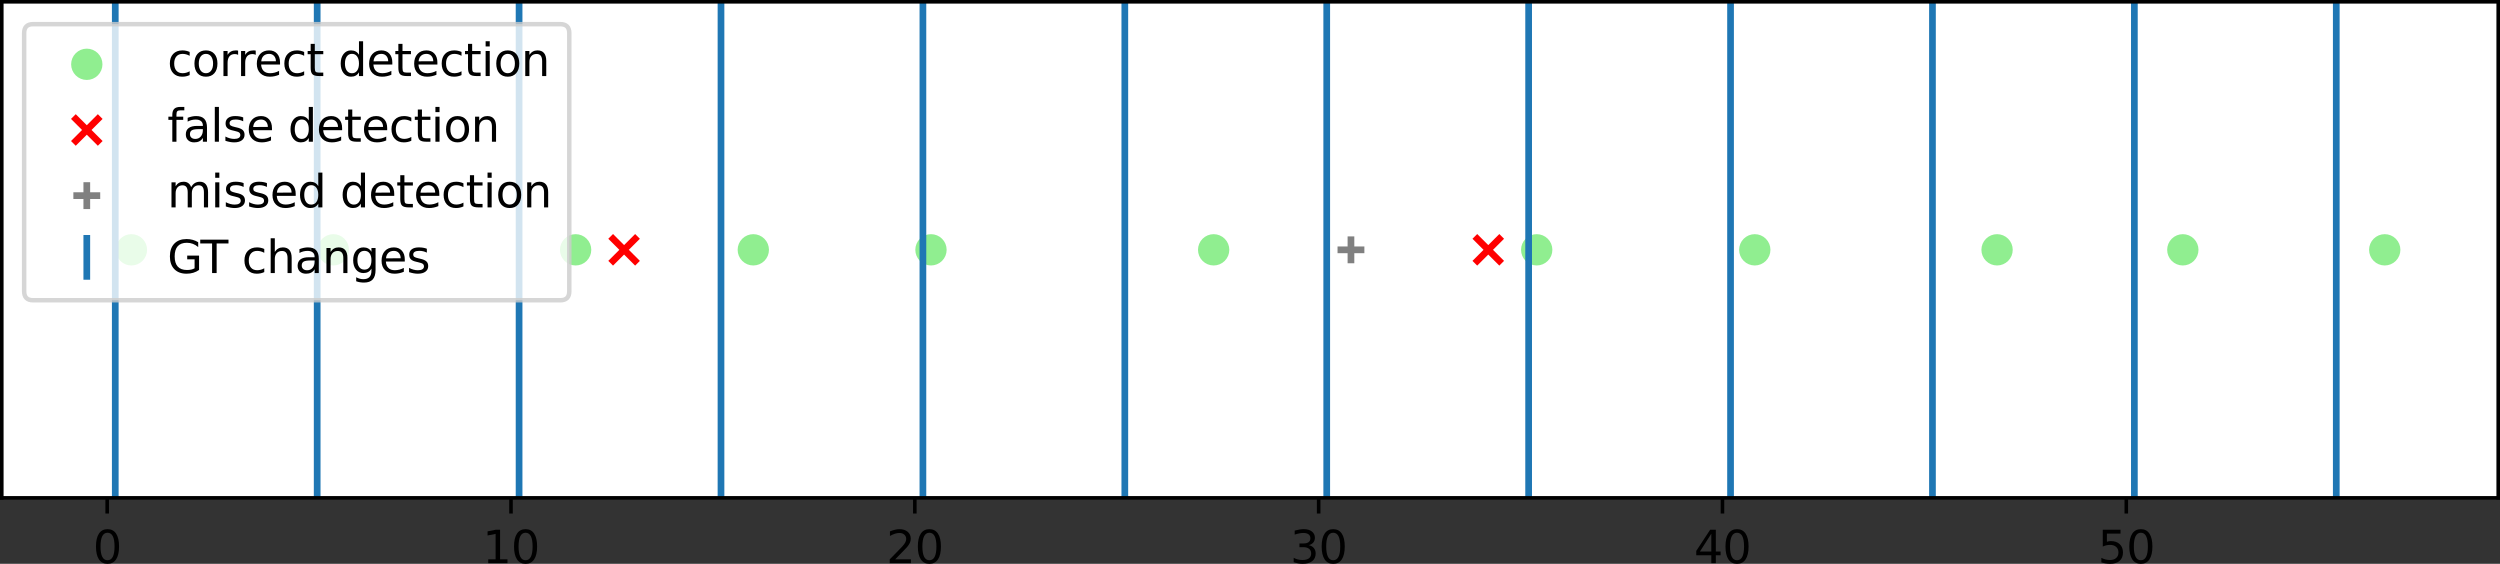 <?xml version="1.0" encoding="UTF-8" standalone="no"?>
<svg
   xmlns:dc="http://purl.org/dc/elements/1.1/"
   xmlns:cc="http://creativecommons.org/ns#"
   xmlns:rdf="http://www.w3.org/1999/02/22-rdf-syntax-ns#"
   xmlns:svg="http://www.w3.org/2000/svg"
   xmlns="http://www.w3.org/2000/svg"
   xmlns:xlink="http://www.w3.org/1999/xlink"
   xmlns:sodipodi="http://sodipodi.sourceforge.net/DTD/sodipodi-0.dtd"
   xmlns:inkscape="http://www.inkscape.org/namespaces/inkscape"
   width="558.8pt"
   height="126.021pt"
   viewBox="0 0 558.8 126.021"
   version="1.1"
   id="svg382"
   sodipodi:docname="change_detection_example.svg"
   inkscape:version="0.92.5 (2060ec1f9f, 2020-04-08)">
  <rect x="0" y="0" width="558.8" height="126.021" fill="#333333" stroke="none"/>
  <sodipodi:namedview
     pagecolor="#ffffff"
     bordercolor="#666666"
     borderopacity="1"
     objecttolerance="10"
     gridtolerance="10"
     guidetolerance="10"
     inkscape:pageopacity="0"
     inkscape:pageshadow="2"
     inkscape:window-width="1880"
     inkscape:window-height="1004"
     id="namedview384"
     showgrid="false"
     fit-margin-top="0"
     fit-margin-left="0"
     fit-margin-right="0"
     fit-margin-bottom="0"
     inkscape:zoom="0.47083333"
     inkscape:cx="286.53333"
     inkscape:cy="349.40143"
     inkscape:window-x="40"
     inkscape:window-y="40"
     inkscape:window-maximized="1"
     inkscape:current-layer="svg382" />
  <defs
     id="defs6"
     style="stroke-linecap:butt;stroke-linejoin:round">
    <style
       type="text/css"
       id="style4">*{stroke-linejoin: round; stroke-linecap: butt}</style>
  </defs>
  <g
     style="stroke-linecap:butt;stroke-linejoin:round"
     id="axes_1"
     transform="translate(-89.6,-16.88)">
    <g
       style="stroke-linecap:butt;stroke-linejoin:round"
       id="patch_2">
      <path
         inkscape:connector-curvature="0"
         id="path11"
         style="fill:#ffffff;stroke-linecap:butt;stroke-linejoin:round"
         d="M 90,128.16 H 648 V 17.28 H 90 Z" />
    </g>
    <g
       style="stroke-linecap:butt;stroke-linejoin:round"
       id="PathCollection_1">
      <defs
         id="defs15">
        <path
           inkscape:connector-curvature="0"
           style="stroke:#90ee90;stroke-linecap:butt;stroke-linejoin:round"
           d="M 0,3 C 0.796,3 1.559,2.684 2.121,2.121 2.684,1.559 3,0.796 3,0 3,-0.796 2.684,-1.559 2.121,-2.121 1.559,-2.684 0.796,-3 0,-3 -0.796,-3 -1.559,-2.684 -2.121,-2.121 -2.684,-1.559 -3,-0.796 -3,0 -3,0.796 -2.684,1.559 -2.121,2.121 -1.559,2.684 -0.796,3 0,3 Z"
           id="m0fe4f6f2bf" />
      </defs>
      <g
         style="stroke-linecap:butt;stroke-linejoin:round"
         id="g39"
         clip-path="url(#p1c25ca2476)">
        <use
           height="100%"
           width="100%"
           id="use17"
           style="fill:#90ee90;stroke:#90ee90;stroke-linecap:butt;stroke-linejoin:round"
           y="72.72"
           x="118.974"
           xlink:href="#m0fe4f6f2bf" />
        <use
           height="100%"
           width="100%"
           id="use19"
           style="fill:#90ee90;stroke:#90ee90;stroke-linecap:butt;stroke-linejoin:round"
           y="72.72"
           x="164.105"
           xlink:href="#m0fe4f6f2bf" />
        <use
           height="100%"
           width="100%"
           id="use21"
           style="fill:#90ee90;stroke:#90ee90;stroke-linecap:butt;stroke-linejoin:round"
           y="72.72"
           x="218.262"
           xlink:href="#m0fe4f6f2bf" />
        <use
           height="100%"
           width="100%"
           id="use23"
           style="fill:#90ee90;stroke:#90ee90;stroke-linecap:butt;stroke-linejoin:round"
           y="72.72"
           x="257.978"
           xlink:href="#m0fe4f6f2bf" />
        <use
           height="100%"
           width="100%"
           id="use25"
           style="fill:#90ee90;stroke:#90ee90;stroke-linecap:butt;stroke-linejoin:round"
           y="72.72"
           x="297.693"
           xlink:href="#m0fe4f6f2bf" />
        <use
           height="100%"
           width="100%"
           id="use27"
           style="fill:#90ee90;stroke:#90ee90;stroke-linecap:butt;stroke-linejoin:round"
           y="72.72"
           x="360.876"
           xlink:href="#m0fe4f6f2bf" />
        <use
           height="100%"
           width="100%"
           id="use29"
           style="fill:#90ee90;stroke:#90ee90;stroke-linecap:butt;stroke-linejoin:round"
           y="72.72"
           x="433.086"
           xlink:href="#m0fe4f6f2bf" />
        <use
           height="100%"
           width="100%"
           id="use31"
           style="fill:#90ee90;stroke:#90ee90;stroke-linecap:butt;stroke-linejoin:round"
           y="72.72"
           x="481.828"
           xlink:href="#m0fe4f6f2bf" />
        <use
           height="100%"
           width="100%"
           id="use33"
           style="fill:#90ee90;stroke:#90ee90;stroke-linecap:butt;stroke-linejoin:round"
           y="72.72"
           x="535.985"
           xlink:href="#m0fe4f6f2bf" />
        <use
           height="100%"
           width="100%"
           id="use35"
           style="fill:#90ee90;stroke:#90ee90;stroke-linecap:butt;stroke-linejoin:round"
           y="72.72"
           x="577.505"
           xlink:href="#m0fe4f6f2bf" />
        <use
           height="100%"
           width="100%"
           id="use37"
           style="fill:#90ee90;stroke:#90ee90;stroke-linecap:butt;stroke-linejoin:round"
           y="72.72"
           x="622.636"
           xlink:href="#m0fe4f6f2bf" />
      </g>
    </g>
    <g
       style="stroke-linecap:butt;stroke-linejoin:round"
       id="PathCollection_2">
      <defs
         id="defs43">
        <path
           inkscape:connector-curvature="0"
           style="stroke:#ff0000;stroke-width:1.5;stroke-linecap:butt;stroke-linejoin:round"
           d="m -3,3 6,-6 m -6,0 6,6"
           id="m70e0156fe1" />
      </defs>
      <g
         style="stroke-linecap:butt;stroke-linejoin:round"
         id="g49"
         clip-path="url(#p1c25ca2476)">
        <use
           height="100%"
           width="100%"
           id="use45"
           style="fill:#ff0000;stroke:#ff0000;stroke-width:1.5;stroke-linecap:butt;stroke-linejoin:round"
           y="72.72"
           x="229.094"
           xlink:href="#m70e0156fe1" />
        <use
           height="100%"
           width="100%"
           id="use47"
           style="fill:#ff0000;stroke:#ff0000;stroke-width:1.5;stroke-linecap:butt;stroke-linejoin:round"
           y="72.72"
           x="422.255"
           xlink:href="#m70e0156fe1" />
      </g>
    </g>
    <g
       style="stroke-linecap:butt;stroke-linejoin:round"
       id="PathCollection_3">
      <defs
         id="defs53">
        <path
           inkscape:connector-curvature="0"
           style="stroke:#808080;stroke-width:1.5;stroke-linecap:butt;stroke-linejoin:round"
           d="M -3,0 H 3 M 0,3 v -6"
           id="m07b5ecbcaf" />
      </defs>
      <g
         style="stroke-linecap:butt;stroke-linejoin:round"
         id="g57"
         clip-path="url(#p1c25ca2476)">
        <use
           height="100%"
           width="100%"
           id="use55"
           style="fill:#808080;stroke:#808080;stroke-width:1.5;stroke-linecap:butt;stroke-linejoin:round"
           y="72.72"
           x="391.566"
           xlink:href="#m07b5ecbcaf" />
      </g>
    </g>
    <g
       style="stroke-linecap:butt;stroke-linejoin:round"
       id="matplotlib.axis_1">
      <g
         style="stroke-linecap:butt;stroke-linejoin:round"
         id="xtick_1">
        <g
           style="stroke-linecap:butt;stroke-linejoin:round"
           id="line2d_1">
          <defs
             id="defs61">
            <path
               inkscape:connector-curvature="0"
               style="stroke:#000000;stroke-width:0.8;stroke-linecap:butt;stroke-linejoin:round"
               d="M 0,0 V 3.5"
               id="m83ffc623b9" />
          </defs>
          <g
             style="stroke-linecap:butt;stroke-linejoin:round"
             id="g65">
            <use
               height="100%"
               width="100%"
               id="use63"
               style="stroke:#000000;stroke-width:0.8;stroke-linecap:butt;stroke-linejoin:round"
               y="128.16"
               x="113.558"
               xlink:href="#m83ffc623b9" />
          </g>
        </g>
        <g
           style="stroke-linecap:butt;stroke-linejoin:round"
           id="text_1">
          <!-- 0 -->
          <g
             style="stroke-linecap:butt;stroke-linejoin:round"
             id="g73"
             transform="matrix(0.1,0,0,-0.1,110.377,142.758)">
            <defs
               id="defs69">
              <path
                 style="stroke-linecap:butt;stroke-linejoin:round"
                 inkscape:connector-curvature="0"
                 transform="scale(0.016)"
                 d="m 2034,4250 q -487,0 -733,-480 -245,-479 -245,-1442 0,-959 245,-1439 246,-480 733,-480 491,0 736,480 246,480 246,1439 0,963 -246,1442 -245,480 -736,480 z m 0,500 q 785,0 1199,-621 414,-620 414,-1801 0,-1178 -414,-1799 -414,-620 -1199,-620 -784,0 -1198,620 -414,621 -414,1799 0,1181 414,1801 414,621 1198,621 z"
                 id="DejaVuSans-30" />
            </defs>
            <use
               height="100%"
               width="100%"
               y="0"
               x="0"
               style="stroke-linecap:butt;stroke-linejoin:round"
               id="use71"
               xlink:href="#DejaVuSans-30" />
          </g>
        </g>
      </g>
      <g
         style="stroke-linecap:butt;stroke-linejoin:round"
         id="xtick_2">
        <g
           style="stroke-linecap:butt;stroke-linejoin:round"
           id="line2d_2">
          <g
             style="stroke-linecap:butt;stroke-linejoin:round"
             id="g79">
            <use
               height="100%"
               width="100%"
               id="use77"
               style="stroke:#000000;stroke-width:0.8;stroke-linecap:butt;stroke-linejoin:round"
               y="128.16"
               x="203.82"
               xlink:href="#m83ffc623b9" />
          </g>
        </g>
        <g
           style="stroke-linecap:butt;stroke-linejoin:round"
           id="text_2">
          <!-- 10 -->
          <g
             style="stroke-linecap:butt;stroke-linejoin:round"
             id="g89"
             transform="matrix(0.1,0,0,-0.1,197.458,142.758)">
            <defs
               id="defs83">
              <path
                 style="stroke-linecap:butt;stroke-linejoin:round"
                 inkscape:connector-curvature="0"
                 transform="scale(0.016)"
                 d="M 794,531 H 1825 V 4091 L 703,3866 v 575 l 1116,225 h 631 V 531 H 3481 V 0 H 794 Z"
                 id="DejaVuSans-31" />
            </defs>
            <use
               height="100%"
               width="100%"
               y="0"
               x="0"
               style="stroke-linecap:butt;stroke-linejoin:round"
               id="use85"
               xlink:href="#DejaVuSans-31" />
            <use
               height="100%"
               width="100%"
               y="0"
               style="stroke-linecap:butt;stroke-linejoin:round"
               id="use87"
               x="63.623"
               xlink:href="#DejaVuSans-30" />
          </g>
        </g>
      </g>
      <g
         style="stroke-linecap:butt;stroke-linejoin:round"
         id="xtick_3">
        <g
           style="stroke-linecap:butt;stroke-linejoin:round"
           id="line2d_3">
          <g
             style="stroke-linecap:butt;stroke-linejoin:round"
             id="g95">
            <use
               height="100%"
               width="100%"
               id="use93"
               style="stroke:#000000;stroke-width:0.8;stroke-linecap:butt;stroke-linejoin:round"
               y="128.16"
               x="294.082"
               xlink:href="#m83ffc623b9" />
          </g>
        </g>
        <g
           style="stroke-linecap:butt;stroke-linejoin:round"
           id="text_3">
          <!-- 20 -->
          <g
             style="stroke-linecap:butt;stroke-linejoin:round"
             id="g105"
             transform="matrix(0.1,0,0,-0.1,287.72,142.758)">
            <defs
               id="defs99">
              <path
                 style="stroke-linecap:butt;stroke-linejoin:round"
                 inkscape:connector-curvature="0"
                 transform="scale(0.016)"
                 d="M 1228,531 H 3431 V 0 H 469 v 531 q 359,372 979,998 621,627 780,809 303,340 423,576 121,236 121,464 0,372 -261,606 -261,235 -680,235 -297,0 -627,-103 -329,-103 -704,-313 v 638 q 381,153 712,231 332,78 607,78 725,0 1156,-363 431,-362 431,-968 0,-288 -108,-546 -107,-257 -392,-607 -78,-91 -497,-524 Q 1991,1309 1228,531 Z"
                 id="DejaVuSans-32" />
            </defs>
            <use
               height="100%"
               width="100%"
               y="0"
               x="0"
               style="stroke-linecap:butt;stroke-linejoin:round"
               id="use101"
               xlink:href="#DejaVuSans-32" />
            <use
               height="100%"
               width="100%"
               y="0"
               style="stroke-linecap:butt;stroke-linejoin:round"
               id="use103"
               x="63.623"
               xlink:href="#DejaVuSans-30" />
          </g>
        </g>
      </g>
      <g
         style="stroke-linecap:butt;stroke-linejoin:round"
         id="xtick_4">
        <g
           style="stroke-linecap:butt;stroke-linejoin:round"
           id="line2d_4">
          <g
             style="stroke-linecap:butt;stroke-linejoin:round"
             id="g111">
            <use
               height="100%"
               width="100%"
               id="use109"
               style="stroke:#000000;stroke-width:0.8;stroke-linecap:butt;stroke-linejoin:round"
               y="128.16"
               x="384.345"
               xlink:href="#m83ffc623b9" />
          </g>
        </g>
        <g
           style="stroke-linecap:butt;stroke-linejoin:round"
           id="text_4">
          <!-- 30 -->
          <g
             style="stroke-linecap:butt;stroke-linejoin:round"
             id="g121"
             transform="matrix(0.1,0,0,-0.1,377.982,142.758)">
            <defs
               id="defs115">
              <path
                 style="stroke-linecap:butt;stroke-linejoin:round"
                 inkscape:connector-curvature="0"
                 transform="scale(0.016)"
                 d="m 2597,2516 q 453,-97 707,-404 255,-306 255,-756 0,-690 -475,-1069 -475,-378 -1350,-378 -293,0 -604,58 -311,58 -642,174 v 609 q 262,-153 574,-231 313,-78 654,-78 593,0 904,234 311,234 311,681 0,413 -289,645 -289,233 -804,233 h -544 v 519 h 569 q 465,0 712,186 247,186 247,536 0,359 -255,551 -254,193 -729,193 -260,0 -557,-57 -297,-56 -653,-174 v 562 q 360,100 674,150 314,50 592,50 719,0 1137,-327 419,-326 419,-882 0,-388 -222,-655 -222,-267 -631,-370 z"
                 id="DejaVuSans-33" />
            </defs>
            <use
               height="100%"
               width="100%"
               y="0"
               x="0"
               style="stroke-linecap:butt;stroke-linejoin:round"
               id="use117"
               xlink:href="#DejaVuSans-33" />
            <use
               height="100%"
               width="100%"
               y="0"
               style="stroke-linecap:butt;stroke-linejoin:round"
               id="use119"
               x="63.623"
               xlink:href="#DejaVuSans-30" />
          </g>
        </g>
      </g>
      <g
         style="stroke-linecap:butt;stroke-linejoin:round"
         id="xtick_5">
        <g
           style="stroke-linecap:butt;stroke-linejoin:round"
           id="line2d_5">
          <g
             style="stroke-linecap:butt;stroke-linejoin:round"
             id="g127">
            <use
               height="100%"
               width="100%"
               id="use125"
               style="stroke:#000000;stroke-width:0.8;stroke-linecap:butt;stroke-linejoin:round"
               y="128.16"
               x="474.607"
               xlink:href="#m83ffc623b9" />
          </g>
        </g>
        <g
           style="stroke-linecap:butt;stroke-linejoin:round"
           id="text_5">
          <!-- 40 -->
          <g
             style="stroke-linecap:butt;stroke-linejoin:round"
             id="g137"
             transform="matrix(0.1,0,0,-0.1,468.244,142.758)">
            <defs
               id="defs131">
              <path
                 style="stroke-linecap:butt;stroke-linejoin:round"
                 inkscape:connector-curvature="0"
                 transform="scale(0.016)"
                 d="M 2419,4116 825,1625 h 1594 z m -166,550 h 794 V 1625 h 666 V 1100 H 3047 V 0 H 2419 V 1100 H 313 v 609 z"
                 id="DejaVuSans-34" />
            </defs>
            <use
               height="100%"
               width="100%"
               y="0"
               x="0"
               style="stroke-linecap:butt;stroke-linejoin:round"
               id="use133"
               xlink:href="#DejaVuSans-34" />
            <use
               height="100%"
               width="100%"
               y="0"
               style="stroke-linecap:butt;stroke-linejoin:round"
               id="use135"
               x="63.623"
               xlink:href="#DejaVuSans-30" />
          </g>
        </g>
      </g>
      <g
         style="stroke-linecap:butt;stroke-linejoin:round"
         id="xtick_6">
        <g
           style="stroke-linecap:butt;stroke-linejoin:round"
           id="line2d_6">
          <g
             style="stroke-linecap:butt;stroke-linejoin:round"
             id="g143">
            <use
               height="100%"
               width="100%"
               id="use141"
               style="stroke:#000000;stroke-width:0.8;stroke-linecap:butt;stroke-linejoin:round"
               y="128.16"
               x="564.869"
               xlink:href="#m83ffc623b9" />
          </g>
        </g>
        <g
           style="stroke-linecap:butt;stroke-linejoin:round"
           id="text_6">
          <!-- 50 -->
          <g
             style="stroke-linecap:butt;stroke-linejoin:round"
             id="g153"
             transform="matrix(0.1,0,0,-0.1,558.506,142.758)">
            <defs
               id="defs147">
              <path
                 style="stroke-linecap:butt;stroke-linejoin:round"
                 inkscape:connector-curvature="0"
                 transform="scale(0.016)"
                 d="M 691,4666 H 3169 V 4134 H 1269 V 2991 q 137,47 274,70 138,23 276,23 781,0 1237,-428 457,-428 457,-1159 Q 3513,744 3044,326 2575,-91 1722,-91 1428,-91 1123,-41 819,9 494,109 v 635 q 281,-153 581,-228 300,-75 634,-75 541,0 856,284 316,284 316,772 0,487 -316,771 -315,285 -856,285 -253,0 -505,-56 -251,-56 -513,-175 z"
                 id="DejaVuSans-35" />
            </defs>
            <use
               height="100%"
               width="100%"
               y="0"
               x="0"
               style="stroke-linecap:butt;stroke-linejoin:round"
               id="use149"
               xlink:href="#DejaVuSans-35" />
            <use
               height="100%"
               width="100%"
               y="0"
               style="stroke-linecap:butt;stroke-linejoin:round"
               id="use151"
               x="63.623"
               xlink:href="#DejaVuSans-30" />
          </g>
        </g>
      </g>
    </g>
    <g
       style="stroke-linecap:butt;stroke-linejoin:round"
       id="matplotlib.axis_2" />
    <g
       style="stroke-linecap:butt;stroke-linejoin:round"
       id="LineCollection_1">
      <path
         inkscape:connector-curvature="0"
         id="path159"
         style="fill:none;stroke:#1f77b4;stroke-width:1.5;stroke-linecap:butt;stroke-linejoin:round"
         clip-path="url(#p1c25ca2476)"
         d="M 115.364,145 V -1" />
      <path
         inkscape:connector-curvature="0"
         id="path161"
         style="fill:none;stroke:#1f77b4;stroke-width:1.5;stroke-linecap:butt;stroke-linejoin:round"
         clip-path="url(#p1c25ca2476)"
         d="M 160.495,145 V -1" />
      <path
         inkscape:connector-curvature="0"
         id="path163"
         style="fill:none;stroke:#1f77b4;stroke-width:1.5;stroke-linecap:butt;stroke-linejoin:round"
         clip-path="url(#p1c25ca2476)"
         d="M 205.626,145 V -1" />
      <path
         inkscape:connector-curvature="0"
         id="path165"
         style="fill:none;stroke:#1f77b4;stroke-width:1.5;stroke-linecap:butt;stroke-linejoin:round"
         clip-path="url(#p1c25ca2476)"
         d="M 250.757,145 V -1" />
      <path
         inkscape:connector-curvature="0"
         id="path167"
         style="fill:none;stroke:#1f77b4;stroke-width:1.5;stroke-linecap:butt;stroke-linejoin:round"
         clip-path="url(#p1c25ca2476)"
         d="M 295.888,145 V -1" />
      <path
         inkscape:connector-curvature="0"
         id="path169"
         style="fill:none;stroke:#1f77b4;stroke-width:1.5;stroke-linecap:butt;stroke-linejoin:round"
         clip-path="url(#p1c25ca2476)"
         d="M 341.019,145 V -1" />
      <path
         inkscape:connector-curvature="0"
         id="path171"
         style="fill:none;stroke:#1f77b4;stroke-width:1.5;stroke-linecap:butt;stroke-linejoin:round"
         clip-path="url(#p1c25ca2476)"
         d="M 386.15,145 V -1" />
      <path
         inkscape:connector-curvature="0"
         id="path173"
         style="fill:none;stroke:#1f77b4;stroke-width:1.5;stroke-linecap:butt;stroke-linejoin:round"
         clip-path="url(#p1c25ca2476)"
         d="M 431.281,145 V -1" />
      <path
         inkscape:connector-curvature="0"
         id="path175"
         style="fill:none;stroke:#1f77b4;stroke-width:1.5;stroke-linecap:butt;stroke-linejoin:round"
         clip-path="url(#p1c25ca2476)"
         d="M 476.412,145 V -1" />
      <path
         inkscape:connector-curvature="0"
         id="path177"
         style="fill:none;stroke:#1f77b4;stroke-width:1.5;stroke-linecap:butt;stroke-linejoin:round"
         clip-path="url(#p1c25ca2476)"
         d="M 521.543,145 V -1" />
      <path
         inkscape:connector-curvature="0"
         id="path179"
         style="fill:none;stroke:#1f77b4;stroke-width:1.5;stroke-linecap:butt;stroke-linejoin:round"
         clip-path="url(#p1c25ca2476)"
         d="M 566.674,145 V -1" />
      <path
         inkscape:connector-curvature="0"
         id="path181"
         style="fill:none;stroke:#1f77b4;stroke-width:1.5;stroke-linecap:butt;stroke-linejoin:round"
         clip-path="url(#p1c25ca2476)"
         d="M 611.805,145 V -1" />
    </g>
    <g
       style="stroke-linecap:butt;stroke-linejoin:round"
       id="line2d_7" />
    <g
       style="stroke-linecap:butt;stroke-linejoin:round"
       id="patch_3">
      <path
         inkscape:connector-curvature="0"
         id="path185"
         style="fill:none;stroke:#000000;stroke-width:0.8;stroke-linecap:square;stroke-linejoin:miter"
         d="M 90,128.16 V 17.28" />
    </g>
    <g
       style="stroke-linecap:butt;stroke-linejoin:round"
       id="patch_4">
      <path
         inkscape:connector-curvature="0"
         id="path188"
         style="fill:none;stroke:#000000;stroke-width:0.8;stroke-linecap:square;stroke-linejoin:miter"
         d="M 648,128.16 V 17.28" />
    </g>
    <g
       style="stroke-linecap:butt;stroke-linejoin:round"
       id="patch_5">
      <path
         inkscape:connector-curvature="0"
         id="path191"
         style="fill:none;stroke:#000000;stroke-width:0.8;stroke-linecap:square;stroke-linejoin:miter"
         d="M 90,128.16 H 648" />
    </g>
    <g
       style="stroke-linecap:butt;stroke-linejoin:round"
       id="patch_6">
      <path
         inkscape:connector-curvature="0"
         id="path194"
         style="fill:none;stroke:#000000;stroke-width:0.8;stroke-linecap:square;stroke-linejoin:miter"
         d="M 90,17.28 H 648" />
    </g>
    <g
       style="stroke-linecap:butt;stroke-linejoin:round"
       id="legend_1">
      <g
         style="stroke-linecap:butt;stroke-linejoin:round"
         id="patch_7">
        <path
           inkscape:connector-curvature="0"
           id="path197"
           style="opacity:0.8;fill:#ffffff;stroke:#cccccc;stroke-linecap:butt;stroke-linejoin:miter"
           d="m 97,83.993 h 117.845 q 2,0 2,-2 V 24.28 q 0,-2 -2,-2 H 97 q -2,0 -2,2 v 57.712 q 0,2 2,2 z" />
      </g>
      <g
         style="stroke-linecap:butt;stroke-linejoin:round"
         id="PathCollection_4">
        <g
           style="stroke-linecap:butt;stroke-linejoin:round"
           id="g202">
          <use
             height="100%"
             width="100%"
             id="use200"
             style="fill:#90ee90;stroke:#90ee90;stroke-linecap:butt;stroke-linejoin:round"
             y="31.253"
             x="109"
             xlink:href="#m0fe4f6f2bf" />
        </g>
      </g>
      <g
         style="stroke-linecap:butt;stroke-linejoin:round"
         id="text_7">
        <!-- correct detection -->
        <g
           style="stroke-linecap:butt;stroke-linejoin:round"
           id="g250"
           transform="matrix(0.1,0,0,-0.1,127,33.878)">
          <defs
             id="defs214">
            <path
               style="stroke-linecap:butt;stroke-linejoin:round"
               inkscape:connector-curvature="0"
               transform="scale(0.016)"
               d="m 3122,3366 v -538 q -244,135 -489,202 -245,67 -495,67 -560,0 -870,-355 -309,-354 -309,-995 0,-641 309,-996 310,-354 870,-354 250,0 495,67 245,67 489,202 V 134 Q 2881,22 2623,-34 2366,-91 2075,-91 1284,-91 818,406 353,903 353,1747 q 0,856 470,1346 471,491 1290,491 265,0 518,-55 253,-54 491,-163 z"
               id="DejaVuSans-63" />
            <path
               style="stroke-linecap:butt;stroke-linejoin:round"
               inkscape:connector-curvature="0"
               transform="scale(0.016)"
               d="m 1959,3097 q -462,0 -731,-361 -269,-361 -269,-989 0,-628 267,-989 268,-361 733,-361 460,0 728,362 269,363 269,988 0,622 -269,986 -268,364 -728,364 z m 0,487 q 750,0 1178,-488 429,-487 429,-1349 Q 3566,888 3137,398 2709,-91 1959,-91 1206,-91 779,398 353,888 353,1747 q 0,862 426,1349 427,488 1180,488 z"
               id="DejaVuSans-6f" />
            <path
               style="stroke-linecap:butt;stroke-linejoin:round"
               inkscape:connector-curvature="0"
               transform="scale(0.016)"
               d="m 2631,2963 q -97,56 -211,82 -114,27 -251,27 -488,0 -749,-317 -261,-317 -261,-911 V 0 H 581 v 3500 h 578 v -544 q 182,319 472,473 291,155 707,155 59,0 131,-8 72,-7 159,-23 z"
               id="DejaVuSans-72" />
            <path
               style="stroke-linecap:butt;stroke-linejoin:round"
               inkscape:connector-curvature="0"
               transform="scale(0.016)"
               d="M 3597,1894 V 1613 H 953 q 38,-594 358,-905 320,-311 892,-311 331,0 642,81 311,81 618,244 V 178 Q 3153,47 2828,-22 2503,-91 2169,-91 1331,-91 842,396 353,884 353,1716 q 0,859 464,1363 464,505 1252,505 706,0 1117,-455 411,-454 411,-1235 z m -575,169 q -6,471 -264,752 -258,282 -683,282 -481,0 -770,-272 -289,-272 -333,-766 z"
               id="DejaVuSans-65" />
            <path
               style="stroke-linecap:butt;stroke-linejoin:round"
               inkscape:connector-curvature="0"
               transform="scale(0.016)"
               d="M 1172,4494 V 3500 H 2356 V 3053 H 1172 V 1153 q 0,-428 117,-550 117,-122 477,-122 h 590 V 0 H 1766 Q 1100,0 847,248 594,497 594,1153 V 3053 H 172 v 447 h 422 v 994 z"
               id="DejaVuSans-74" />
            <path
               style="stroke-linecap:butt;stroke-linejoin:round"
               inkscape:connector-curvature="0"
               transform="scale(0.016)"
               id="DejaVuSans-20"
               d="" />
            <path
               style="stroke-linecap:butt;stroke-linejoin:round"
               inkscape:connector-curvature="0"
               transform="scale(0.016)"
               d="m 2906,2969 v 1894 h 575 V 0 H 2906 V 525 Q 2725,213 2448,61 2172,-91 1784,-91 1150,-91 751,415 353,922 353,1747 q 0,825 398,1331 399,506 1033,506 388,0 664,-152 277,-151 458,-463 z M 947,1747 q 0,-634 261,-995 261,-361 717,-361 456,0 718,361 263,361 263,995 0,634 -263,995 -262,361 -718,361 -456,0 -717,-361 -261,-361 -261,-995 z"
               id="DejaVuSans-64" />
            <path
               style="stroke-linecap:butt;stroke-linejoin:round"
               inkscape:connector-curvature="0"
               transform="scale(0.016)"
               d="m 603,3500 h 575 V 0 H 603 Z m 0,1363 h 575 V 4134 H 603 Z"
               id="DejaVuSans-69" />
            <path
               style="stroke-linecap:butt;stroke-linejoin:round"
               inkscape:connector-curvature="0"
               transform="scale(0.016)"
               d="M 3513,2113 V 0 h -575 v 2094 q 0,497 -194,743 -194,247 -581,247 -466,0 -735,-297 -269,-296 -269,-809 V 0 H 581 v 3500 h 578 v -544 q 207,316 486,472 280,156 646,156 603,0 912,-373 310,-373 310,-1098 z"
               id="DejaVuSans-6e" />
          </defs>
          <use
             height="100%"
             width="100%"
             y="0"
             x="0"
             style="stroke-linecap:butt;stroke-linejoin:round"
             id="use216"
             xlink:href="#DejaVuSans-63" />
          <use
             height="100%"
             width="100%"
             y="0"
             style="stroke-linecap:butt;stroke-linejoin:round"
             id="use218"
             x="54.98"
             xlink:href="#DejaVuSans-6f" />
          <use
             height="100%"
             width="100%"
             y="0"
             style="stroke-linecap:butt;stroke-linejoin:round"
             id="use220"
             x="116.162"
             xlink:href="#DejaVuSans-72" />
          <use
             height="100%"
             width="100%"
             y="0"
             style="stroke-linecap:butt;stroke-linejoin:round"
             id="use222"
             x="155.525"
             xlink:href="#DejaVuSans-72" />
          <use
             height="100%"
             width="100%"
             y="0"
             style="stroke-linecap:butt;stroke-linejoin:round"
             id="use224"
             x="194.389"
             xlink:href="#DejaVuSans-65" />
          <use
             height="100%"
             width="100%"
             y="0"
             style="stroke-linecap:butt;stroke-linejoin:round"
             id="use226"
             x="255.912"
             xlink:href="#DejaVuSans-63" />
          <use
             height="100%"
             width="100%"
             y="0"
             style="stroke-linecap:butt;stroke-linejoin:round"
             id="use228"
             x="310.893"
             xlink:href="#DejaVuSans-74" />
          <use
             height="100%"
             width="100%"
             y="0"
             style="stroke-linecap:butt;stroke-linejoin:round"
             id="use230"
             x="350.102"
             xlink:href="#DejaVuSans-20" />
          <use
             height="100%"
             width="100%"
             y="0"
             style="stroke-linecap:butt;stroke-linejoin:round"
             id="use232"
             x="381.889"
             xlink:href="#DejaVuSans-64" />
          <use
             height="100%"
             width="100%"
             y="0"
             style="stroke-linecap:butt;stroke-linejoin:round"
             id="use234"
             x="445.365"
             xlink:href="#DejaVuSans-65" />
          <use
             height="100%"
             width="100%"
             y="0"
             style="stroke-linecap:butt;stroke-linejoin:round"
             id="use236"
             x="506.889"
             xlink:href="#DejaVuSans-74" />
          <use
             height="100%"
             width="100%"
             y="0"
             style="stroke-linecap:butt;stroke-linejoin:round"
             id="use238"
             x="546.098"
             xlink:href="#DejaVuSans-65" />
          <use
             height="100%"
             width="100%"
             y="0"
             style="stroke-linecap:butt;stroke-linejoin:round"
             id="use240"
             x="607.621"
             xlink:href="#DejaVuSans-63" />
          <use
             height="100%"
             width="100%"
             y="0"
             style="stroke-linecap:butt;stroke-linejoin:round"
             id="use242"
             x="662.602"
             xlink:href="#DejaVuSans-74" />
          <use
             height="100%"
             width="100%"
             y="0"
             style="stroke-linecap:butt;stroke-linejoin:round"
             id="use244"
             x="701.811"
             xlink:href="#DejaVuSans-69" />
          <use
             height="100%"
             width="100%"
             y="0"
             style="stroke-linecap:butt;stroke-linejoin:round"
             id="use246"
             x="729.594"
             xlink:href="#DejaVuSans-6f" />
          <use
             height="100%"
             width="100%"
             y="0"
             style="stroke-linecap:butt;stroke-linejoin:round"
             id="use248"
             x="790.775"
             xlink:href="#DejaVuSans-6e" />
        </g>
      </g>
      <g
         style="stroke-linecap:butt;stroke-linejoin:round"
         id="PathCollection_5">
        <g
           style="stroke-linecap:butt;stroke-linejoin:round"
           id="g255">
          <use
             height="100%"
             width="100%"
             id="use253"
             style="fill:#ff0000;stroke:#ff0000;stroke-width:1.5;stroke-linecap:butt;stroke-linejoin:round"
             y="45.932"
             x="109"
             xlink:href="#m70e0156fe1" />
        </g>
      </g>
      <g
         style="stroke-linecap:butt;stroke-linejoin:round"
         id="text_8">
        <!-- false detection -->
        <g
           style="stroke-linecap:butt;stroke-linejoin:round"
           id="g294"
           transform="matrix(0.1,0,0,-0.1,127,48.557)">
          <defs
             id="defs262">
            <path
               style="stroke-linecap:butt;stroke-linejoin:round"
               inkscape:connector-curvature="0"
               transform="scale(0.016)"
               d="m 2375,4863 v -479 h -550 q -309,0 -430,-125 -120,-125 -120,-450 v -309 h 947 V 3053 H 1275 V 0 H 697 V 3053 H 147 v 447 h 550 v 244 q 0,584 272,851 272,268 862,268 z"
               id="DejaVuSans-66" />
            <path
               style="stroke-linecap:butt;stroke-linejoin:round"
               inkscape:connector-curvature="0"
               transform="scale(0.016)"
               d="m 2194,1759 q -697,0 -966,-159 -269,-159 -269,-544 0,-306 202,-486 202,-179 548,-179 479,0 768,339 289,339 289,901 v 128 z m 1147,238 V 0 H 2766 V 531 Q 2569,213 2275,61 1981,-91 1556,-91 q -537,0 -855,302 -317,302 -317,808 0,590 395,890 396,300 1180,300 h 807 v 57 q 0,397 -261,614 -261,217 -733,217 -300,0 -585,-72 -284,-72 -546,-216 v 532 q 315,122 612,182 297,61 578,61 760,0 1135,-394 375,-393 375,-1193 z"
               id="DejaVuSans-61" />
            <path
               style="stroke-linecap:butt;stroke-linejoin:round"
               inkscape:connector-curvature="0"
               transform="scale(0.016)"
               d="m 603,4863 h 575 V 0 H 603 Z"
               id="DejaVuSans-6c" />
            <path
               style="stroke-linecap:butt;stroke-linejoin:round"
               inkscape:connector-curvature="0"
               transform="scale(0.016)"
               d="m 2834,3397 v -544 q -243,125 -506,187 -262,63 -544,63 -428,0 -642,-131 -214,-131 -214,-394 0,-200 153,-314 153,-114 616,-217 l 197,-44 q 612,-131 870,-370 258,-239 258,-667 0,-488 -386,-773 Q 2250,-91 1575,-91 1294,-91 989,-36 684,19 347,128 v 594 q 319,-166 628,-249 309,-82 613,-82 406,0 624,139 219,139 219,392 0,234 -158,359 -157,125 -692,241 l -200,47 q -534,112 -772,345 -237,233 -237,639 0,494 350,762 350,269 994,269 318,0 599,-47 282,-46 519,-140 z"
               id="DejaVuSans-73" />
          </defs>
          <use
             height="100%"
             width="100%"
             y="0"
             x="0"
             style="stroke-linecap:butt;stroke-linejoin:round"
             id="use264"
             xlink:href="#DejaVuSans-66" />
          <use
             height="100%"
             width="100%"
             y="0"
             style="stroke-linecap:butt;stroke-linejoin:round"
             id="use266"
             x="35.205"
             xlink:href="#DejaVuSans-61" />
          <use
             height="100%"
             width="100%"
             y="0"
             style="stroke-linecap:butt;stroke-linejoin:round"
             id="use268"
             x="96.484"
             xlink:href="#DejaVuSans-6c" />
          <use
             height="100%"
             width="100%"
             y="0"
             style="stroke-linecap:butt;stroke-linejoin:round"
             id="use270"
             x="124.268"
             xlink:href="#DejaVuSans-73" />
          <use
             height="100%"
             width="100%"
             y="0"
             style="stroke-linecap:butt;stroke-linejoin:round"
             id="use272"
             x="176.367"
             xlink:href="#DejaVuSans-65" />
          <use
             height="100%"
             width="100%"
             y="0"
             style="stroke-linecap:butt;stroke-linejoin:round"
             id="use274"
             x="237.891"
             xlink:href="#DejaVuSans-20" />
          <use
             height="100%"
             width="100%"
             y="0"
             style="stroke-linecap:butt;stroke-linejoin:round"
             id="use276"
             x="269.678"
             xlink:href="#DejaVuSans-64" />
          <use
             height="100%"
             width="100%"
             y="0"
             style="stroke-linecap:butt;stroke-linejoin:round"
             id="use278"
             x="333.154"
             xlink:href="#DejaVuSans-65" />
          <use
             height="100%"
             width="100%"
             y="0"
             style="stroke-linecap:butt;stroke-linejoin:round"
             id="use280"
             x="394.678"
             xlink:href="#DejaVuSans-74" />
          <use
             height="100%"
             width="100%"
             y="0"
             style="stroke-linecap:butt;stroke-linejoin:round"
             id="use282"
             x="433.887"
             xlink:href="#DejaVuSans-65" />
          <use
             height="100%"
             width="100%"
             y="0"
             style="stroke-linecap:butt;stroke-linejoin:round"
             id="use284"
             x="495.41"
             xlink:href="#DejaVuSans-63" />
          <use
             height="100%"
             width="100%"
             y="0"
             style="stroke-linecap:butt;stroke-linejoin:round"
             id="use286"
             x="550.391"
             xlink:href="#DejaVuSans-74" />
          <use
             height="100%"
             width="100%"
             y="0"
             style="stroke-linecap:butt;stroke-linejoin:round"
             id="use288"
             x="589.6"
             xlink:href="#DejaVuSans-69" />
          <use
             height="100%"
             width="100%"
             y="0"
             style="stroke-linecap:butt;stroke-linejoin:round"
             id="use290"
             x="617.383"
             xlink:href="#DejaVuSans-6f" />
          <use
             height="100%"
             width="100%"
             y="0"
             style="stroke-linecap:butt;stroke-linejoin:round"
             id="use292"
             x="678.564"
             xlink:href="#DejaVuSans-6e" />
        </g>
      </g>
      <g
         style="stroke-linecap:butt;stroke-linejoin:round"
         id="PathCollection_6">
        <g
           style="stroke-linecap:butt;stroke-linejoin:round"
           id="g299">
          <use
             height="100%"
             width="100%"
             id="use297"
             style="fill:#808080;stroke:#808080;stroke-width:1.5;stroke-linecap:butt;stroke-linejoin:round"
             y="60.61"
             x="109"
             xlink:href="#m07b5ecbcaf" />
        </g>
      </g>
      <g
         style="stroke-linecap:butt;stroke-linejoin:round"
         id="text_9">
        <!-- missed detection -->
        <g
           style="stroke-linecap:butt;stroke-linejoin:round"
           id="g337"
           transform="matrix(0.1,0,0,-0.1,127,63.235)">
          <defs
             id="defs303">
            <path
               style="stroke-linecap:butt;stroke-linejoin:round"
               inkscape:connector-curvature="0"
               transform="scale(0.016)"
               d="m 3328,2828 q 216,388 516,572 300,184 706,184 547,0 844,-383 297,-382 297,-1088 V 0 h -578 v 2094 q 0,503 -179,746 -178,244 -543,244 -447,0 -707,-297 -259,-296 -259,-809 V 0 h -578 v 2094 q 0,506 -178,748 -178,242 -550,242 -441,0 -701,-298 -259,-298 -259,-808 V 0 H 581 v 3500 h 578 v -544 q 197,322 472,475 275,153 653,153 382,0 649,-194 267,-193 395,-562 z"
               id="DejaVuSans-6d" />
          </defs>
          <use
             height="100%"
             width="100%"
             y="0"
             x="0"
             style="stroke-linecap:butt;stroke-linejoin:round"
             id="use305"
             xlink:href="#DejaVuSans-6d" />
          <use
             height="100%"
             width="100%"
             y="0"
             style="stroke-linecap:butt;stroke-linejoin:round"
             id="use307"
             x="97.412"
             xlink:href="#DejaVuSans-69" />
          <use
             height="100%"
             width="100%"
             y="0"
             style="stroke-linecap:butt;stroke-linejoin:round"
             id="use309"
             x="125.195"
             xlink:href="#DejaVuSans-73" />
          <use
             height="100%"
             width="100%"
             y="0"
             style="stroke-linecap:butt;stroke-linejoin:round"
             id="use311"
             x="177.295"
             xlink:href="#DejaVuSans-73" />
          <use
             height="100%"
             width="100%"
             y="0"
             style="stroke-linecap:butt;stroke-linejoin:round"
             id="use313"
             x="229.395"
             xlink:href="#DejaVuSans-65" />
          <use
             height="100%"
             width="100%"
             y="0"
             style="stroke-linecap:butt;stroke-linejoin:round"
             id="use315"
             x="290.918"
             xlink:href="#DejaVuSans-64" />
          <use
             height="100%"
             width="100%"
             y="0"
             style="stroke-linecap:butt;stroke-linejoin:round"
             id="use317"
             x="354.395"
             xlink:href="#DejaVuSans-20" />
          <use
             height="100%"
             width="100%"
             y="0"
             style="stroke-linecap:butt;stroke-linejoin:round"
             id="use319"
             x="386.182"
             xlink:href="#DejaVuSans-64" />
          <use
             height="100%"
             width="100%"
             y="0"
             style="stroke-linecap:butt;stroke-linejoin:round"
             id="use321"
             x="449.658"
             xlink:href="#DejaVuSans-65" />
          <use
             height="100%"
             width="100%"
             y="0"
             style="stroke-linecap:butt;stroke-linejoin:round"
             id="use323"
             x="511.182"
             xlink:href="#DejaVuSans-74" />
          <use
             height="100%"
             width="100%"
             y="0"
             style="stroke-linecap:butt;stroke-linejoin:round"
             id="use325"
             x="550.391"
             xlink:href="#DejaVuSans-65" />
          <use
             height="100%"
             width="100%"
             y="0"
             style="stroke-linecap:butt;stroke-linejoin:round"
             id="use327"
             x="611.914"
             xlink:href="#DejaVuSans-63" />
          <use
             height="100%"
             width="100%"
             y="0"
             style="stroke-linecap:butt;stroke-linejoin:round"
             id="use329"
             x="666.895"
             xlink:href="#DejaVuSans-74" />
          <use
             height="100%"
             width="100%"
             y="0"
             style="stroke-linecap:butt;stroke-linejoin:round"
             id="use331"
             x="706.104"
             xlink:href="#DejaVuSans-69" />
          <use
             height="100%"
             width="100%"
             y="0"
             style="stroke-linecap:butt;stroke-linejoin:round"
             id="use333"
             x="733.887"
             xlink:href="#DejaVuSans-6f" />
          <use
             height="100%"
             width="100%"
             y="0"
             style="stroke-linecap:butt;stroke-linejoin:round"
             id="use335"
             x="795.068"
             xlink:href="#DejaVuSans-6e" />
        </g>
      </g>
      <g
         style="stroke-linecap:butt;stroke-linejoin:round"
         id="LineCollection_2">
        <path
           inkscape:connector-curvature="0"
           id="path340"
           style="fill:none;stroke:#1f77b4;stroke-width:1.5;stroke-linecap:butt;stroke-linejoin:round"
           d="m 109,79.413 v -10" />
      </g>
      <g
         style="stroke-linecap:butt;stroke-linejoin:round"
         id="line2d_8" />
      <g
         style="stroke-linecap:butt;stroke-linejoin:round"
         id="line2d_9" />
      <g
         style="stroke-linecap:butt;stroke-linejoin:round"
         id="text_10">
        <!-- GT changes -->
        <g
           style="stroke-linecap:butt;stroke-linejoin:round"
           id="g371"
           transform="matrix(0.1,0,0,-0.1,127,77.913)">
          <defs
             id="defs349">
            <path
               style="stroke-linecap:butt;stroke-linejoin:round"
               inkscape:connector-curvature="0"
               transform="scale(0.016)"
               d="M 3809,666 V 1919 H 2778 v 519 H 4434 V 434 Q 4069,175 3628,42 3188,-91 2688,-91 1594,-91 976,548 359,1188 359,2328 q 0,1144 617,1783 618,639 1712,639 456,0 867,-113 411,-112 758,-331 v -672 q -350,297 -744,447 -394,150 -828,150 -857,0 -1287,-478 -429,-478 -429,-1425 0,-944 429,-1422 430,-478 1287,-478 334,0 596,58 263,58 472,180 z"
               id="DejaVuSans-47" />
            <path
               style="stroke-linecap:butt;stroke-linejoin:round"
               inkscape:connector-curvature="0"
               transform="scale(0.016)"
               d="M -19,4666 H 3928 V 4134 H 2272 V 0 H 1638 V 4134 H -19 Z"
               id="DejaVuSans-54" />
            <path
               style="stroke-linecap:butt;stroke-linejoin:round"
               inkscape:connector-curvature="0"
               transform="scale(0.016)"
               d="M 3513,2113 V 0 h -575 v 2094 q 0,497 -194,743 -194,247 -581,247 -466,0 -735,-297 -269,-296 -269,-809 V 0 H 581 v 4863 h 578 V 2956 q 207,316 486,472 280,156 646,156 603,0 912,-373 310,-373 310,-1098 z"
               id="DejaVuSans-68" />
            <path
               style="stroke-linecap:butt;stroke-linejoin:round"
               inkscape:connector-curvature="0"
               transform="scale(0.016)"
               d="m 2906,1791 q 0,625 -258,968 -257,344 -723,344 -462,0 -720,-344 -258,-343 -258,-968 0,-622 258,-966 258,-344 720,-344 466,0 723,344 258,344 258,966 z M 3481,434 q 0,-893 -397,-1329 -396,-436 -1215,-436 -303,0 -572,45 -269,45 -522,139 v 559 q 253,-137 500,-202 247,-66 503,-66 566,0 847,295 281,295 281,892 V 616 Q 2728,306 2450,153 2172,0 1784,0 1141,0 747,490 353,981 353,1791 q 0,812 394,1302 394,491 1037,491 388,0 666,-153 278,-153 456,-462 v 531 h 575 z"
               id="DejaVuSans-67" />
          </defs>
          <use
             height="100%"
             width="100%"
             y="0"
             x="0"
             style="stroke-linecap:butt;stroke-linejoin:round"
             id="use351"
             xlink:href="#DejaVuSans-47" />
          <use
             height="100%"
             width="100%"
             y="0"
             style="stroke-linecap:butt;stroke-linejoin:round"
             id="use353"
             x="73.865"
             xlink:href="#DejaVuSans-54" />
          <use
             height="100%"
             width="100%"
             y="0"
             style="stroke-linecap:butt;stroke-linejoin:round"
             id="use355"
             x="134.949"
             xlink:href="#DejaVuSans-20" />
          <use
             height="100%"
             width="100%"
             y="0"
             style="stroke-linecap:butt;stroke-linejoin:round"
             id="use357"
             x="166.736"
             xlink:href="#DejaVuSans-63" />
          <use
             height="100%"
             width="100%"
             y="0"
             style="stroke-linecap:butt;stroke-linejoin:round"
             id="use359"
             x="221.717"
             xlink:href="#DejaVuSans-68" />
          <use
             height="100%"
             width="100%"
             y="0"
             style="stroke-linecap:butt;stroke-linejoin:round"
             id="use361"
             x="285.096"
             xlink:href="#DejaVuSans-61" />
          <use
             height="100%"
             width="100%"
             y="0"
             style="stroke-linecap:butt;stroke-linejoin:round"
             id="use363"
             x="346.375"
             xlink:href="#DejaVuSans-6e" />
          <use
             height="100%"
             width="100%"
             y="0"
             style="stroke-linecap:butt;stroke-linejoin:round"
             id="use365"
             x="409.754"
             xlink:href="#DejaVuSans-67" />
          <use
             height="100%"
             width="100%"
             y="0"
             style="stroke-linecap:butt;stroke-linejoin:round"
             id="use367"
             x="473.23"
             xlink:href="#DejaVuSans-65" />
          <use
             height="100%"
             width="100%"
             y="0"
             style="stroke-linecap:butt;stroke-linejoin:round"
             id="use369"
             x="534.754"
             xlink:href="#DejaVuSans-73" />
        </g>
      </g>
    </g>
  </g>
  <defs
     id="defs380">
    <clipPath
       id="p1c25ca2476"
       style="stroke-linecap:butt;stroke-linejoin:round">
      <rect
         x="90"
         y="17.28"
         width="558"
         height="110.88"
         id="rect377"
         style="stroke-linecap:butt;stroke-linejoin:round" />
    </clipPath>
  </defs>
</svg>
